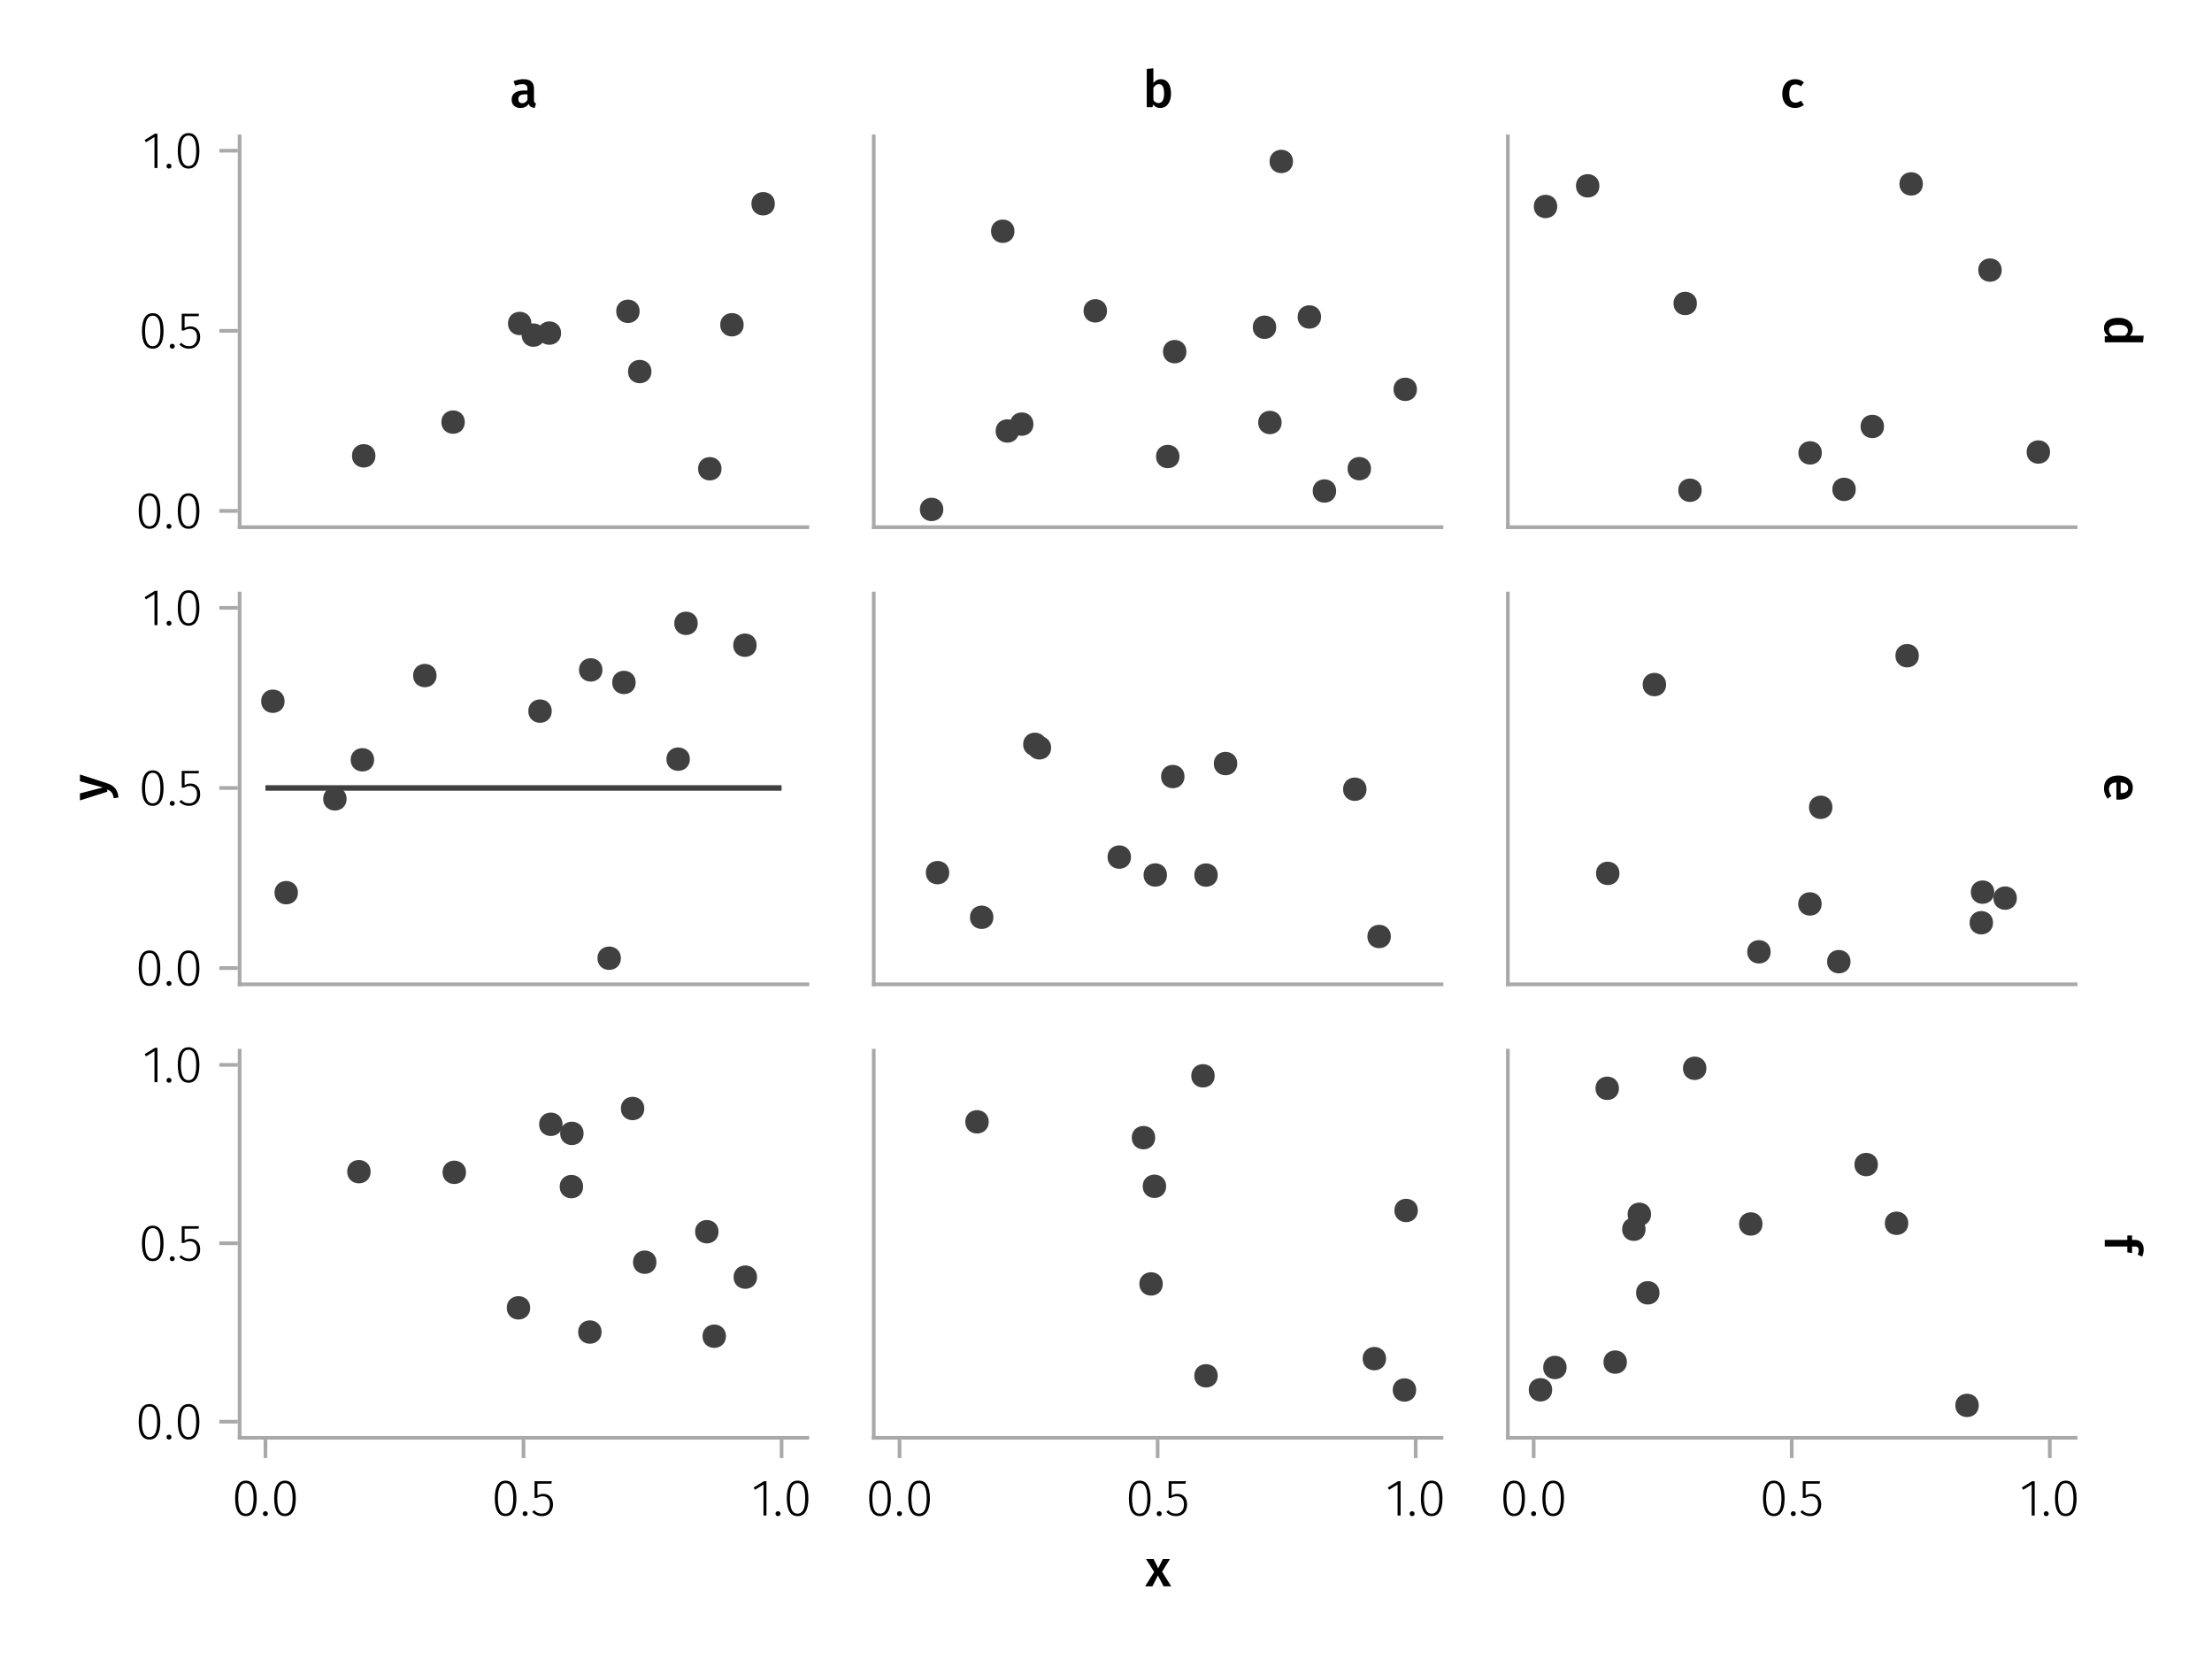 <?xml version="1.0" encoding="UTF-8"?>
<svg xmlns="http://www.w3.org/2000/svg" xmlns:xlink="http://www.w3.org/1999/xlink" width="600" height="450" viewBox="0 0 600 450">
<defs>
<g>
<g id="glyph-0-0-37cf19ce">
<path d="M 3.844 -9.469 C 4.812 -9.469 5.539 -9.055 6.031 -8.234 C 6.531 -7.422 6.781 -6.223 6.781 -4.641 C 6.781 -3.078 6.531 -1.883 6.031 -1.062 C 5.531 -0.25 4.801 0.156 3.844 0.156 C 2.883 0.156 2.156 -0.25 1.656 -1.062 C 1.164 -1.883 0.922 -3.082 0.922 -4.656 C 0.922 -6.238 1.164 -7.438 1.656 -8.25 C 2.156 -9.062 2.883 -9.469 3.844 -9.469 Z M 3.844 -8.797 C 2.457 -8.797 1.766 -7.414 1.766 -4.656 C 1.766 -1.895 2.457 -0.516 3.844 -0.516 C 4.531 -0.516 5.047 -0.848 5.391 -1.516 C 5.742 -2.191 5.922 -3.234 5.922 -4.641 C 5.922 -6.055 5.742 -7.102 5.391 -7.781 C 5.047 -8.457 4.531 -8.797 3.844 -8.797 Z M 3.844 -8.797 "/>
</g>
<g id="glyph-0-1-37cf19ce">
<path d="M 4.094 -9.312 L 4.094 0 L 3.281 0 L 3.281 -8.406 L 0.984 -6.984 L 0.609 -7.594 L 3.391 -9.312 Z M 4.094 -9.312 "/>
</g>
<g id="glyph-1-0-37cf19ce">
<path d="M 1.438 -1.172 C 1.633 -1.172 1.797 -1.109 1.922 -0.984 C 2.047 -0.859 2.109 -0.703 2.109 -0.516 C 2.109 -0.316 2.047 -0.156 1.922 -0.031 C 1.797 0.094 1.633 0.156 1.438 0.156 C 1.25 0.156 1.086 0.094 0.953 -0.031 C 0.828 -0.164 0.766 -0.328 0.766 -0.516 C 0.766 -0.703 0.828 -0.859 0.953 -0.984 C 1.086 -1.109 1.25 -1.172 1.438 -1.172 Z M 1.438 -1.172 "/>
</g>
<g id="glyph-1-1-37cf19ce">
<path d="M 4.094 -9.312 L 4.094 0 L 3.281 0 L 3.281 -8.406 L 0.984 -6.984 L 0.609 -7.594 L 3.391 -9.312 Z M 4.094 -9.312 "/>
</g>
<g id="glyph-2-0-37cf19ce">
<path d="M 3.844 -9.469 C 4.812 -9.469 5.539 -9.055 6.031 -8.234 C 6.531 -7.422 6.781 -6.223 6.781 -4.641 C 6.781 -3.078 6.531 -1.883 6.031 -1.062 C 5.531 -0.25 4.801 0.156 3.844 0.156 C 2.883 0.156 2.156 -0.25 1.656 -1.062 C 1.164 -1.883 0.922 -3.082 0.922 -4.656 C 0.922 -6.238 1.164 -7.438 1.656 -8.25 C 2.156 -9.062 2.883 -9.469 3.844 -9.469 Z M 3.844 -8.797 C 2.457 -8.797 1.766 -7.414 1.766 -4.656 C 1.766 -1.895 2.457 -0.516 3.844 -0.516 C 4.531 -0.516 5.047 -0.848 5.391 -1.516 C 5.742 -2.191 5.922 -3.234 5.922 -4.641 C 5.922 -6.055 5.742 -7.102 5.391 -7.781 C 5.047 -8.457 4.531 -8.797 3.844 -8.797 Z M 3.844 -8.797 "/>
</g>
<g id="glyph-2-1-37cf19ce">
<path d="M 5.672 -8.641 L 1.891 -8.641 L 1.891 -5.453 C 2.398 -5.742 2.93 -5.891 3.484 -5.891 C 4.285 -5.891 4.922 -5.629 5.391 -5.109 C 5.867 -4.598 6.109 -3.895 6.109 -3 C 6.109 -2.395 5.984 -1.848 5.734 -1.359 C 5.484 -0.879 5.129 -0.504 4.672 -0.234 C 4.223 0.023 3.703 0.156 3.109 0.156 C 2.066 0.156 1.188 -0.219 0.469 -0.969 L 0.984 -1.453 C 1.273 -1.141 1.586 -0.906 1.922 -0.75 C 2.266 -0.602 2.66 -0.531 3.109 -0.531 C 3.773 -0.531 4.297 -0.75 4.672 -1.188 C 5.055 -1.633 5.25 -2.242 5.25 -3.016 C 5.25 -3.754 5.07 -4.305 4.719 -4.672 C 4.375 -5.047 3.898 -5.234 3.297 -5.234 C 3.004 -5.234 2.742 -5.195 2.516 -5.125 C 2.285 -5.062 2.031 -4.945 1.75 -4.781 L 1.109 -4.781 L 1.109 -9.312 L 5.797 -9.312 Z M 5.672 -8.641 "/>
</g>
<g id="glyph-3-0-37cf19ce">
<path d="M 4.094 -9.312 L 4.094 0 L 3.281 0 L 3.281 -8.406 L 0.984 -6.984 L 0.609 -7.594 L 3.391 -9.312 Z M 4.094 -9.312 "/>
</g>
<g id="glyph-3-1-37cf19ce">
<path d="M 1.438 -1.172 C 1.633 -1.172 1.797 -1.109 1.922 -0.984 C 2.047 -0.859 2.109 -0.703 2.109 -0.516 C 2.109 -0.316 2.047 -0.156 1.922 -0.031 C 1.797 0.094 1.633 0.156 1.438 0.156 C 1.25 0.156 1.086 0.094 0.953 -0.031 C 0.828 -0.164 0.766 -0.328 0.766 -0.516 C 0.766 -0.703 0.828 -0.859 0.953 -0.984 C 1.086 -1.109 1.25 -1.172 1.438 -1.172 Z M 1.438 -1.172 "/>
</g>
<g id="glyph-4-0-37cf19ce">
<path d="M 3.844 -9.469 C 4.812 -9.469 5.539 -9.055 6.031 -8.234 C 6.531 -7.422 6.781 -6.223 6.781 -4.641 C 6.781 -3.078 6.531 -1.883 6.031 -1.062 C 5.531 -0.25 4.801 0.156 3.844 0.156 C 2.883 0.156 2.156 -0.25 1.656 -1.062 C 1.164 -1.883 0.922 -3.082 0.922 -4.656 C 0.922 -6.238 1.164 -7.438 1.656 -8.25 C 2.156 -9.062 2.883 -9.469 3.844 -9.469 Z M 3.844 -8.797 C 2.457 -8.797 1.766 -7.414 1.766 -4.656 C 1.766 -1.895 2.457 -0.516 3.844 -0.516 C 4.531 -0.516 5.047 -0.848 5.391 -1.516 C 5.742 -2.191 5.922 -3.234 5.922 -4.641 C 5.922 -6.055 5.742 -7.102 5.391 -7.781 C 5.047 -8.457 4.531 -8.797 3.844 -8.797 Z M 3.844 -8.797 "/>
</g>
<g id="glyph-5-0-37cf19ce">
<path d="M 3.844 -9.469 C 4.812 -9.469 5.539 -9.055 6.031 -8.234 C 6.531 -7.422 6.781 -6.223 6.781 -4.641 C 6.781 -3.078 6.531 -1.883 6.031 -1.062 C 5.531 -0.25 4.801 0.156 3.844 0.156 C 2.883 0.156 2.156 -0.25 1.656 -1.062 C 1.164 -1.883 0.922 -3.082 0.922 -4.656 C 0.922 -6.238 1.164 -7.438 1.656 -8.25 C 2.156 -9.062 2.883 -9.469 3.844 -9.469 Z M 3.844 -8.797 C 2.457 -8.797 1.766 -7.414 1.766 -4.656 C 1.766 -1.895 2.457 -0.516 3.844 -0.516 C 4.531 -0.516 5.047 -0.848 5.391 -1.516 C 5.742 -2.191 5.922 -3.234 5.922 -4.641 C 5.922 -6.055 5.742 -7.102 5.391 -7.781 C 5.047 -8.457 4.531 -8.797 3.844 -8.797 Z M 3.844 -8.797 "/>
</g>
<g id="glyph-6-0-37cf19ce">
<path d="M 1.438 -1.172 C 1.633 -1.172 1.797 -1.109 1.922 -0.984 C 2.047 -0.859 2.109 -0.703 2.109 -0.516 C 2.109 -0.316 2.047 -0.156 1.922 -0.031 C 1.797 0.094 1.633 0.156 1.438 0.156 C 1.25 0.156 1.086 0.094 0.953 -0.031 C 0.828 -0.164 0.766 -0.328 0.766 -0.516 C 0.766 -0.703 0.828 -0.859 0.953 -0.984 C 1.086 -1.109 1.25 -1.172 1.438 -1.172 Z M 1.438 -1.172 "/>
</g>
<g id="glyph-7-0-37cf19ce">
<path d="M 3.844 -9.469 C 4.812 -9.469 5.539 -9.055 6.031 -8.234 C 6.531 -7.422 6.781 -6.223 6.781 -4.641 C 6.781 -3.078 6.531 -1.883 6.031 -1.062 C 5.531 -0.25 4.801 0.156 3.844 0.156 C 2.883 0.156 2.156 -0.25 1.656 -1.062 C 1.164 -1.883 0.922 -3.082 0.922 -4.656 C 0.922 -6.238 1.164 -7.438 1.656 -8.25 C 2.156 -9.062 2.883 -9.469 3.844 -9.469 Z M 3.844 -8.797 C 2.457 -8.797 1.766 -7.414 1.766 -4.656 C 1.766 -1.895 2.457 -0.516 3.844 -0.516 C 4.531 -0.516 5.047 -0.848 5.391 -1.516 C 5.742 -2.191 5.922 -3.234 5.922 -4.641 C 5.922 -6.055 5.742 -7.102 5.391 -7.781 C 5.047 -8.457 4.531 -8.797 3.844 -8.797 Z M 3.844 -8.797 "/>
</g>
<g id="glyph-8-0-37cf19ce">
<path d="M 4.094 -9.312 L 4.094 0 L 3.281 0 L 3.281 -8.406 L 0.984 -6.984 L 0.609 -7.594 L 3.391 -9.312 Z M 4.094 -9.312 "/>
</g>
<g id="glyph-8-1-37cf19ce">
<path d="M 1.438 -1.172 C 1.633 -1.172 1.797 -1.109 1.922 -0.984 C 2.047 -0.859 2.109 -0.703 2.109 -0.516 C 2.109 -0.316 2.047 -0.156 1.922 -0.031 C 1.797 0.094 1.633 0.156 1.438 0.156 C 1.25 0.156 1.086 0.094 0.953 -0.031 C 0.828 -0.164 0.766 -0.328 0.766 -0.516 C 0.766 -0.703 0.828 -0.859 0.953 -0.984 C 1.086 -1.109 1.25 -1.172 1.438 -1.172 Z M 1.438 -1.172 "/>
</g>
<g id="glyph-9-0-37cf19ce">
<path d="M 3.844 -9.469 C 4.812 -9.469 5.539 -9.055 6.031 -8.234 C 6.531 -7.422 6.781 -6.223 6.781 -4.641 C 6.781 -3.078 6.531 -1.883 6.031 -1.062 C 5.531 -0.25 4.801 0.156 3.844 0.156 C 2.883 0.156 2.156 -0.25 1.656 -1.062 C 1.164 -1.883 0.922 -3.082 0.922 -4.656 C 0.922 -6.238 1.164 -7.438 1.656 -8.25 C 2.156 -9.062 2.883 -9.469 3.844 -9.469 Z M 3.844 -8.797 C 2.457 -8.797 1.766 -7.414 1.766 -4.656 C 1.766 -1.895 2.457 -0.516 3.844 -0.516 C 4.531 -0.516 5.047 -0.848 5.391 -1.516 C 5.742 -2.191 5.922 -3.234 5.922 -4.641 C 5.922 -6.055 5.742 -7.102 5.391 -7.781 C 5.047 -8.457 4.531 -8.797 3.844 -8.797 Z M 3.844 -8.797 "/>
</g>
<g id="glyph-10-0-37cf19ce">
<path d="M 1.438 -1.172 C 1.633 -1.172 1.797 -1.109 1.922 -0.984 C 2.047 -0.859 2.109 -0.703 2.109 -0.516 C 2.109 -0.316 2.047 -0.156 1.922 -0.031 C 1.797 0.094 1.633 0.156 1.438 0.156 C 1.25 0.156 1.086 0.094 0.953 -0.031 C 0.828 -0.164 0.766 -0.328 0.766 -0.516 C 0.766 -0.703 0.828 -0.859 0.953 -0.984 C 1.086 -1.109 1.25 -1.172 1.438 -1.172 Z M 1.438 -1.172 "/>
</g>
<g id="glyph-11-0-37cf19ce">
<path d="M 3.844 -9.469 C 4.812 -9.469 5.539 -9.055 6.031 -8.234 C 6.531 -7.422 6.781 -6.223 6.781 -4.641 C 6.781 -3.078 6.531 -1.883 6.031 -1.062 C 5.531 -0.25 4.801 0.156 3.844 0.156 C 2.883 0.156 2.156 -0.25 1.656 -1.062 C 1.164 -1.883 0.922 -3.082 0.922 -4.656 C 0.922 -6.238 1.164 -7.438 1.656 -8.25 C 2.156 -9.062 2.883 -9.469 3.844 -9.469 Z M 3.844 -8.797 C 2.457 -8.797 1.766 -7.414 1.766 -4.656 C 1.766 -1.895 2.457 -0.516 3.844 -0.516 C 4.531 -0.516 5.047 -0.848 5.391 -1.516 C 5.742 -2.191 5.922 -3.234 5.922 -4.641 C 5.922 -6.055 5.742 -7.102 5.391 -7.781 C 5.047 -8.457 4.531 -8.797 3.844 -8.797 Z M 3.844 -8.797 "/>
</g>
<g id="glyph-11-1-37cf19ce">
<path d="M 1.438 -1.172 C 1.633 -1.172 1.797 -1.109 1.922 -0.984 C 2.047 -0.859 2.109 -0.703 2.109 -0.516 C 2.109 -0.316 2.047 -0.156 1.922 -0.031 C 1.797 0.094 1.633 0.156 1.438 0.156 C 1.25 0.156 1.086 0.094 0.953 -0.031 C 0.828 -0.164 0.766 -0.328 0.766 -0.516 C 0.766 -0.703 0.828 -0.859 0.953 -0.984 C 1.086 -1.109 1.25 -1.172 1.438 -1.172 Z M 1.438 -1.172 "/>
</g>
<g id="glyph-11-2-37cf19ce">
<path d="M 5.672 -8.641 L 1.891 -8.641 L 1.891 -5.453 C 2.398 -5.742 2.93 -5.891 3.484 -5.891 C 4.285 -5.891 4.922 -5.629 5.391 -5.109 C 5.867 -4.598 6.109 -3.895 6.109 -3 C 6.109 -2.395 5.984 -1.848 5.734 -1.359 C 5.484 -0.879 5.129 -0.504 4.672 -0.234 C 4.223 0.023 3.703 0.156 3.109 0.156 C 2.066 0.156 1.188 -0.219 0.469 -0.969 L 0.984 -1.453 C 1.273 -1.141 1.586 -0.906 1.922 -0.75 C 2.266 -0.602 2.66 -0.531 3.109 -0.531 C 3.773 -0.531 4.297 -0.75 4.672 -1.188 C 5.055 -1.633 5.25 -2.242 5.25 -3.016 C 5.25 -3.754 5.07 -4.305 4.719 -4.672 C 4.375 -5.047 3.898 -5.234 3.297 -5.234 C 3.004 -5.234 2.742 -5.195 2.516 -5.125 C 2.285 -5.062 2.031 -4.945 1.75 -4.781 L 1.109 -4.781 L 1.109 -9.312 L 5.797 -9.312 Z M 5.672 -8.641 "/>
</g>
<g id="glyph-11-3-37cf19ce">
<path d="M 4.094 -9.312 L 4.094 0 L 3.281 0 L 3.281 -8.406 L 0.984 -6.984 L 0.609 -7.594 L 3.391 -9.312 Z M 4.094 -9.312 "/>
</g>
<g id="glyph-12-0-37cf19ce">
<path d="M 4.094 -9.312 L 4.094 0 L 3.281 0 L 3.281 -8.406 L 0.984 -6.984 L 0.609 -7.594 L 3.391 -9.312 Z M 4.094 -9.312 "/>
</g>
<g id="glyph-12-1-37cf19ce">
<path d="M 3.844 -9.469 C 4.812 -9.469 5.539 -9.055 6.031 -8.234 C 6.531 -7.422 6.781 -6.223 6.781 -4.641 C 6.781 -3.078 6.531 -1.883 6.031 -1.062 C 5.531 -0.25 4.801 0.156 3.844 0.156 C 2.883 0.156 2.156 -0.25 1.656 -1.062 C 1.164 -1.883 0.922 -3.082 0.922 -4.656 C 0.922 -6.238 1.164 -7.438 1.656 -8.25 C 2.156 -9.062 2.883 -9.469 3.844 -9.469 Z M 3.844 -8.797 C 2.457 -8.797 1.766 -7.414 1.766 -4.656 C 1.766 -1.895 2.457 -0.516 3.844 -0.516 C 4.531 -0.516 5.047 -0.848 5.391 -1.516 C 5.742 -2.191 5.922 -3.234 5.922 -4.641 C 5.922 -6.055 5.742 -7.102 5.391 -7.781 C 5.047 -8.457 4.531 -8.797 3.844 -8.797 Z M 3.844 -8.797 "/>
</g>
<g id="glyph-12-2-37cf19ce">
<path d="M 5.672 -8.641 L 1.891 -8.641 L 1.891 -5.453 C 2.398 -5.742 2.93 -5.891 3.484 -5.891 C 4.285 -5.891 4.922 -5.629 5.391 -5.109 C 5.867 -4.598 6.109 -3.895 6.109 -3 C 6.109 -2.395 5.984 -1.848 5.734 -1.359 C 5.484 -0.879 5.129 -0.504 4.672 -0.234 C 4.223 0.023 3.703 0.156 3.109 0.156 C 2.066 0.156 1.188 -0.219 0.469 -0.969 L 0.984 -1.453 C 1.273 -1.141 1.586 -0.906 1.922 -0.75 C 2.266 -0.602 2.66 -0.531 3.109 -0.531 C 3.773 -0.531 4.297 -0.75 4.672 -1.188 C 5.055 -1.633 5.25 -2.242 5.25 -3.016 C 5.25 -3.754 5.07 -4.305 4.719 -4.672 C 4.375 -5.047 3.898 -5.234 3.297 -5.234 C 3.004 -5.234 2.742 -5.195 2.516 -5.125 C 2.285 -5.062 2.031 -4.945 1.75 -4.781 L 1.109 -4.781 L 1.109 -9.312 L 5.797 -9.312 Z M 5.672 -8.641 "/>
</g>
<g id="glyph-13-0-37cf19ce">
<path d="M 3.844 -9.469 C 4.812 -9.469 5.539 -9.055 6.031 -8.234 C 6.531 -7.422 6.781 -6.223 6.781 -4.641 C 6.781 -3.078 6.531 -1.883 6.031 -1.062 C 5.531 -0.25 4.801 0.156 3.844 0.156 C 2.883 0.156 2.156 -0.25 1.656 -1.062 C 1.164 -1.883 0.922 -3.082 0.922 -4.656 C 0.922 -6.238 1.164 -7.438 1.656 -8.25 C 2.156 -9.062 2.883 -9.469 3.844 -9.469 Z M 3.844 -8.797 C 2.457 -8.797 1.766 -7.414 1.766 -4.656 C 1.766 -1.895 2.457 -0.516 3.844 -0.516 C 4.531 -0.516 5.047 -0.848 5.391 -1.516 C 5.742 -2.191 5.922 -3.234 5.922 -4.641 C 5.922 -6.055 5.742 -7.102 5.391 -7.781 C 5.047 -8.457 4.531 -8.797 3.844 -8.797 Z M 3.844 -8.797 "/>
</g>
<g id="glyph-14-0-37cf19ce">
<path d="M 0.031 -4.656 C 0.945 -4.363 1.656 -3.91 2.156 -3.297 C 2.664 -2.691 2.961 -1.863 3.047 -0.812 L 1.75 -0.625 C 1.676 -1.113 1.57 -1.504 1.438 -1.797 C 1.301 -2.086 1.117 -2.32 0.891 -2.5 C 0.672 -2.676 0.375 -2.844 0 -3 L 0 -2.375 L -7.406 -0.031 L -7.406 -1.938 L -1.188 -3.547 L -7.406 -5.219 L -7.406 -7.062 Z M 0.031 -4.656 "/>
</g>
<g id="glyph-15-0-37cf19ce">
<path d="M 10.375 7.312 L 0 7.312 L 0 5.719 L 0.938 5.594 C 0.582 5.363 0.301 5.066 0.094 4.703 C -0.102 4.348 -0.203 3.941 -0.203 3.484 C -0.203 2.578 0.145 1.879 0.844 1.391 C 1.539 0.91 2.492 0.672 3.703 0.672 C 4.453 0.672 5.125 0.789 5.719 1.031 C 6.312 1.281 6.773 1.629 7.109 2.078 C 7.441 2.535 7.609 3.062 7.609 3.656 C 7.609 4.363 7.344 4.984 6.812 5.516 L 10.562 5.516 Z M 1.141 3.984 C 1.141 4.305 1.219 4.586 1.375 4.828 C 1.531 5.066 1.77 5.297 2.094 5.516 L 5.484 5.516 C 5.742 5.297 5.938 5.078 6.062 4.859 C 6.195 4.641 6.266 4.391 6.266 4.109 C 6.266 3.629 6.051 3.25 5.625 2.969 C 5.207 2.695 4.566 2.562 3.703 2.562 C 2.797 2.562 2.141 2.68 1.734 2.922 C 1.336 3.172 1.141 3.523 1.141 3.984 Z M 1.141 3.984 "/>
</g>
<g id="glyph-16-0-37cf19ce">
<path d="M 3.875 7.156 C 3.781 7.156 3.539 7.141 3.156 7.109 L 3.156 2.469 C 2.438 2.52 1.922 2.703 1.609 3.016 C 1.297 3.336 1.141 3.758 1.141 4.281 C 1.141 4.613 1.191 4.922 1.297 5.203 C 1.41 5.492 1.582 5.801 1.812 6.125 L 0.781 6.875 C 0.125 6.051 -0.203 5.133 -0.203 4.125 C -0.203 3 0.141 2.129 0.828 1.516 C 1.516 0.91 2.457 0.609 3.656 0.609 C 4.406 0.609 5.082 0.738 5.688 1 C 6.289 1.258 6.758 1.633 7.094 2.125 C 7.438 2.625 7.609 3.211 7.609 3.891 C 7.609 4.93 7.281 5.734 6.625 6.297 C 5.969 6.867 5.051 7.156 3.875 7.156 Z M 4.391 5.375 C 5.691 5.375 6.344 4.895 6.344 3.938 C 6.344 3.5 6.18 3.156 5.859 2.906 C 5.535 2.656 5.02 2.508 4.312 2.469 L 4.312 5.375 Z M 4.391 5.375 "/>
</g>
<g id="glyph-16-1-37cf19ce">
<path d="M 9.219 4.078 C 9.219 3.723 9.133 3.469 8.969 3.312 C 8.801 3.156 8.539 3.078 8.188 3.078 L 7.406 3.078 L 7.406 4.859 L 6.125 4.656 L 6.125 3.078 L 0 3.078 L 0 1.281 L 6.125 1.281 L 6.125 0.078 L 7.406 0.078 L 7.406 1.281 L 8.219 1.281 C 8.914 1.281 9.477 1.504 9.906 1.953 C 10.344 2.41 10.562 3.055 10.562 3.891 C 10.562 4.547 10.422 5.188 10.141 5.812 L 8.938 5.297 C 9.125 4.891 9.219 4.484 9.219 4.078 Z M 9.219 4.078 "/>
</g>
<g id="glyph-17-0-37cf19ce">
<path d="M 4.562 -3.969 L 7.047 0 L 4.969 0 L 3.438 -2.938 L 1.938 0 L -0.047 0 L 2.422 -3.906 L 0.203 -7.406 L 2.25 -7.406 L 3.516 -4.891 L 4.766 -7.406 L 6.703 -7.406 Z M 4.562 -3.969 "/>
</g>
<g id="glyph-18-0-37cf19ce">
<path d="M 6.547 -1.953 C 6.547 -1.672 6.586 -1.461 6.672 -1.328 C 6.766 -1.191 6.91 -1.086 7.109 -1.016 L 6.734 0.188 C 6.316 0.145 5.973 0.039 5.703 -0.125 C 5.441 -0.289 5.238 -0.547 5.094 -0.891 C 4.844 -0.523 4.523 -0.25 4.141 -0.062 C 3.766 0.113 3.348 0.203 2.891 0.203 C 2.148 0.203 1.562 -0.004 1.125 -0.422 C 0.695 -0.836 0.484 -1.391 0.484 -2.078 C 0.484 -2.879 0.773 -3.488 1.359 -3.906 C 1.941 -4.332 2.773 -4.547 3.859 -4.547 L 4.781 -4.547 L 4.781 -4.969 C 4.781 -5.445 4.672 -5.781 4.453 -5.969 C 4.234 -6.164 3.883 -6.266 3.406 -6.266 C 2.863 -6.266 2.207 -6.129 1.438 -5.859 L 1.016 -7.078 C 1.941 -7.43 2.836 -7.609 3.703 -7.609 C 5.598 -7.609 6.547 -6.758 6.547 -5.062 Z M 3.359 -1.094 C 3.961 -1.094 4.438 -1.395 4.781 -2 L 4.781 -3.5 L 4.047 -3.5 C 2.891 -3.5 2.312 -3.07 2.312 -2.219 C 2.312 -1.863 2.398 -1.586 2.578 -1.391 C 2.754 -1.191 3.016 -1.094 3.359 -1.094 Z M 3.359 -1.094 "/>
</g>
<g id="glyph-18-1-37cf19ce">
<path d="M 4.906 -7.609 C 5.77 -7.609 6.441 -7.266 6.922 -6.578 C 7.41 -5.898 7.656 -4.941 7.656 -3.703 C 7.656 -2.941 7.535 -2.266 7.297 -1.672 C 7.055 -1.078 6.719 -0.613 6.281 -0.281 C 5.844 0.039 5.328 0.203 4.734 0.203 C 4.328 0.203 3.957 0.117 3.625 -0.047 C 3.301 -0.211 3.016 -0.445 2.766 -0.75 L 2.656 0 L 1.078 0 L 1.078 -10.375 L 2.875 -10.562 L 2.875 -6.562 C 3.113 -6.895 3.406 -7.148 3.75 -7.328 C 4.102 -7.516 4.488 -7.609 4.906 -7.609 Z M 4.234 -1.141 C 4.723 -1.141 5.102 -1.344 5.375 -1.75 C 5.645 -2.164 5.781 -2.816 5.781 -3.703 C 5.781 -4.641 5.656 -5.301 5.406 -5.688 C 5.156 -6.07 4.801 -6.266 4.344 -6.266 C 3.77 -6.266 3.281 -5.93 2.875 -5.266 L 2.875 -1.984 C 3.031 -1.711 3.227 -1.504 3.469 -1.359 C 3.707 -1.211 3.961 -1.141 4.234 -1.141 Z M 4.234 -1.141 "/>
</g>
<g id="glyph-18-2-37cf19ce">
<path d="M 4.062 -7.609 C 4.539 -7.609 4.973 -7.539 5.359 -7.406 C 5.754 -7.27 6.125 -7.051 6.469 -6.75 L 5.672 -5.672 C 5.422 -5.859 5.176 -5.992 4.938 -6.078 C 4.707 -6.16 4.453 -6.203 4.172 -6.203 C 3.055 -6.203 2.5 -5.359 2.5 -3.672 C 2.5 -2.805 2.645 -2.188 2.938 -1.812 C 3.227 -1.438 3.641 -1.25 4.172 -1.25 C 4.43 -1.25 4.672 -1.289 4.891 -1.375 C 5.109 -1.457 5.367 -1.594 5.672 -1.781 L 6.469 -0.641 C 5.77 -0.078 4.973 0.203 4.078 0.203 C 3.367 0.203 2.75 0.047 2.219 -0.266 C 1.695 -0.578 1.297 -1.02 1.016 -1.594 C 0.742 -2.176 0.609 -2.859 0.609 -3.641 C 0.609 -4.422 0.742 -5.113 1.016 -5.719 C 1.297 -6.32 1.695 -6.785 2.219 -7.109 C 2.75 -7.441 3.363 -7.609 4.062 -7.609 Z M 4.062 -7.609 "/>
</g>
</g>
</defs>
<rect x="-60" y="-45" width="720" height="540" fill="rgb(100%, 100%, 100%)" fill-opacity="1"/>
<path fill-rule="nonzero" fill="rgb(100%, 100%, 100%)" fill-opacity="1" d="M 65 143 L 219 143 L 219 37 L 65 37 Z M 65 143 "/>
<path fill-rule="nonzero" fill="rgb(100%, 100%, 100%)" fill-opacity="1" d="M 65 267 L 219 267 L 219 161 L 65 161 Z M 65 267 "/>
<path fill-rule="nonzero" fill="rgb(100%, 100%, 100%)" fill-opacity="1" d="M 65 390 L 219 390 L 219 285 L 65 285 Z M 65 390 "/>
<path fill-rule="nonzero" fill="rgb(100%, 100%, 100%)" fill-opacity="1" d="M 237 143 L 391 143 L 391 37 L 237 37 Z M 237 143 "/>
<path fill-rule="nonzero" fill="rgb(100%, 100%, 100%)" fill-opacity="1" d="M 237 267 L 391 267 L 391 161 L 237 161 Z M 237 267 "/>
<path fill-rule="nonzero" fill="rgb(100%, 100%, 100%)" fill-opacity="1" d="M 237 390 L 391 390 L 391 285 L 237 285 Z M 237 390 "/>
<path fill-rule="nonzero" fill="rgb(100%, 100%, 100%)" fill-opacity="1" d="M 409 143 L 563 143 L 563 37 L 409 37 Z M 409 143 "/>
<path fill-rule="nonzero" fill="rgb(100%, 100%, 100%)" fill-opacity="1" d="M 409 267 L 563 267 L 563 161 L 409 161 Z M 409 267 "/>
<path fill-rule="nonzero" fill="rgb(100%, 100%, 100%)" fill-opacity="1" d="M 409 390 L 563 390 L 563 285 L 409 285 Z M 409 390 "/>
<g fill="rgb(0%, 0%, 0%)" fill-opacity="1">
<use xlink:href="#glyph-0-0-37cf19ce" x="36.702" y="143.277"/>
</g>
<g fill="rgb(0%, 0%, 0%)" fill-opacity="1">
<use xlink:href="#glyph-1-0-37cf19ce" x="44.402" y="143.277"/>
</g>
<g fill="rgb(0%, 0%, 0%)" fill-opacity="1">
<use xlink:href="#glyph-2-0-37cf19ce" x="47.3" y="143.277"/>
</g>
<g fill="rgb(0%, 0%, 0%)" fill-opacity="1">
<use xlink:href="#glyph-0-0-37cf19ce" x="37.584" y="94.423"/>
</g>
<g fill="rgb(0%, 0%, 0%)" fill-opacity="1">
<use xlink:href="#glyph-1-0-37cf19ce" x="45.284" y="94.423"/>
</g>
<g fill="rgb(0%, 0%, 0%)" fill-opacity="1">
<use xlink:href="#glyph-2-1-37cf19ce" x="48.182" y="94.423"/>
</g>
<g fill="rgb(0%, 0%, 0%)" fill-opacity="1">
<use xlink:href="#glyph-3-0-37cf19ce" x="38.62" y="45.57"/>
</g>
<g fill="rgb(0%, 0%, 0%)" fill-opacity="1">
<use xlink:href="#glyph-3-1-37cf19ce" x="44.402" y="45.57"/>
</g>
<g fill="rgb(0%, 0%, 0%)" fill-opacity="1">
<use xlink:href="#glyph-4-0-37cf19ce" x="47.3" y="45.57"/>
</g>
<path fill-rule="nonzero" fill="rgb(25.098%, 25.098%, 25.098%)" fill-opacity="1" d="M 195.707 127.148 C 195.707 122.922 189.359 122.922 189.359 127.148 C 189.359 131.379 195.707 131.379 195.707 127.148 Z M 195.707 127.148 "/>
<path fill-rule="nonzero" fill="rgb(25.098%, 25.098%, 25.098%)" fill-opacity="1" d="M 152.191 90.352 C 152.191 86.121 145.844 86.121 145.844 90.352 C 145.844 94.582 152.191 94.582 152.191 90.352 Z M 152.191 90.352 "/>
<path fill-rule="nonzero" fill="rgb(25.098%, 25.098%, 25.098%)" fill-opacity="1" d="M 173.496 84.441 C 173.496 80.211 167.152 80.211 167.152 84.441 C 167.152 88.672 173.496 88.672 173.496 84.441 Z M 173.496 84.441 "/>
<path fill-rule="nonzero" fill="rgb(25.098%, 25.098%, 25.098%)" fill-opacity="1" d="M 126.07 114.496 C 126.07 110.266 119.727 110.266 119.727 114.496 C 119.727 118.727 126.07 118.727 126.07 114.496 Z M 126.07 114.496 "/>
<path fill-rule="nonzero" fill="rgb(25.098%, 25.098%, 25.098%)" fill-opacity="1" d="M 210.172 55.266 C 210.172 51.035 203.828 51.035 203.828 55.266 C 203.828 59.496 210.172 59.496 210.172 55.266 Z M 210.172 55.266 "/>
<path fill-rule="nonzero" fill="rgb(25.098%, 25.098%, 25.098%)" fill-opacity="1" d="M 144.141 87.742 C 144.141 83.512 137.797 83.512 137.797 87.742 C 137.797 91.973 144.141 91.973 144.141 87.742 Z M 144.141 87.742 "/>
<path fill-rule="nonzero" fill="rgb(25.098%, 25.098%, 25.098%)" fill-opacity="1" d="M 176.699 100.785 C 176.699 96.555 170.352 96.555 170.352 100.785 C 170.352 105.016 176.699 105.016 176.699 100.785 Z M 176.699 100.785 "/>
<path fill-rule="nonzero" fill="rgb(25.098%, 25.098%, 25.098%)" fill-opacity="1" d="M 101.828 123.645 C 101.828 119.414 95.48 119.414 95.48 123.645 C 95.48 127.875 101.828 127.875 101.828 123.645 Z M 101.828 123.645 "/>
<path fill-rule="nonzero" fill="rgb(25.098%, 25.098%, 25.098%)" fill-opacity="1" d="M 201.711 88.09 C 201.711 83.859 195.363 83.859 195.363 88.09 C 195.363 92.32 201.711 92.32 201.711 88.09 Z M 201.711 88.09 "/>
<path fill-rule="nonzero" fill="rgb(25.098%, 25.098%, 25.098%)" fill-opacity="1" d="M 147.859 90.895 C 147.859 86.664 141.512 86.664 141.512 90.895 C 141.512 95.125 147.859 95.125 147.859 90.895 Z M 147.859 90.895 "/>
<g fill="rgb(0%, 0%, 0%)" fill-opacity="1">
<use xlink:href="#glyph-5-0-37cf19ce" x="36.702" y="267.277"/>
</g>
<g fill="rgb(0%, 0%, 0%)" fill-opacity="1">
<use xlink:href="#glyph-6-0-37cf19ce" x="44.402" y="267.277"/>
</g>
<g fill="rgb(0%, 0%, 0%)" fill-opacity="1">
<use xlink:href="#glyph-7-0-37cf19ce" x="47.3" y="267.277"/>
</g>
<g fill="rgb(0%, 0%, 0%)" fill-opacity="1">
<use xlink:href="#glyph-0-0-37cf19ce" x="37.584" y="218.423"/>
</g>
<g fill="rgb(0%, 0%, 0%)" fill-opacity="1">
<use xlink:href="#glyph-1-0-37cf19ce" x="45.284" y="218.423"/>
</g>
<g fill="rgb(0%, 0%, 0%)" fill-opacity="1">
<use xlink:href="#glyph-2-1-37cf19ce" x="48.182" y="218.423"/>
</g>
<g fill="rgb(0%, 0%, 0%)" fill-opacity="1">
<use xlink:href="#glyph-8-0-37cf19ce" x="38.62" y="169.57"/>
</g>
<g fill="rgb(0%, 0%, 0%)" fill-opacity="1">
<use xlink:href="#glyph-8-1-37cf19ce" x="44.402" y="169.57"/>
</g>
<g fill="rgb(0%, 0%, 0%)" fill-opacity="1">
<use xlink:href="#glyph-9-0-37cf19ce" x="47.3" y="169.57"/>
</g>
<path fill-rule="nonzero" fill="rgb(25.098%, 25.098%, 25.098%)" fill-opacity="1" d="M 118.41 183.246 C 118.41 179.016 112.062 179.016 112.062 183.246 C 112.062 187.473 118.41 187.473 118.41 183.246 Z M 118.41 183.246 "/>
<path fill-rule="nonzero" fill="rgb(25.098%, 25.098%, 25.098%)" fill-opacity="1" d="M 168.41 259.914 C 168.41 255.684 162.066 255.684 162.066 259.914 C 162.066 264.145 168.41 264.145 168.41 259.914 Z M 168.41 259.914 "/>
<path fill-rule="nonzero" fill="rgb(25.098%, 25.098%, 25.098%)" fill-opacity="1" d="M 189.25 169.078 C 189.25 164.848 182.906 164.848 182.906 169.078 C 182.906 173.309 189.25 173.309 189.25 169.078 Z M 189.25 169.078 "/>
<path fill-rule="nonzero" fill="rgb(25.098%, 25.098%, 25.098%)" fill-opacity="1" d="M 172.414 185.113 C 172.414 180.883 166.07 180.883 166.07 185.113 C 166.07 189.344 172.414 189.344 172.414 185.113 Z M 172.414 185.113 "/>
<path fill-rule="nonzero" fill="rgb(25.098%, 25.098%, 25.098%)" fill-opacity="1" d="M 101.473 206.094 C 101.473 201.863 95.125 201.863 95.125 206.094 C 95.125 210.32 101.473 210.32 101.473 206.094 Z M 101.473 206.094 "/>
<path fill-rule="nonzero" fill="rgb(25.098%, 25.098%, 25.098%)" fill-opacity="1" d="M 205.23 175.012 C 205.23 170.781 198.887 170.781 198.887 175.012 C 198.887 179.242 205.23 179.242 205.23 175.012 Z M 205.23 175.012 "/>
<path fill-rule="nonzero" fill="rgb(25.098%, 25.098%, 25.098%)" fill-opacity="1" d="M 94.012 216.691 C 94.012 212.461 87.668 212.461 87.668 216.691 C 87.668 220.922 94.012 220.922 94.012 216.691 Z M 94.012 216.691 "/>
<path fill-rule="nonzero" fill="rgb(25.098%, 25.098%, 25.098%)" fill-opacity="1" d="M 187.117 205.914 C 187.117 201.684 180.77 201.684 180.77 205.914 C 180.77 210.145 187.117 210.145 187.117 205.914 Z M 187.117 205.914 "/>
<path fill-rule="nonzero" fill="rgb(25.098%, 25.098%, 25.098%)" fill-opacity="1" d="M 80.805 242.137 C 80.805 237.906 74.461 237.906 74.461 242.137 C 74.461 246.367 80.805 246.367 80.805 242.137 Z M 80.805 242.137 "/>
<path fill-rule="nonzero" fill="rgb(25.098%, 25.098%, 25.098%)" fill-opacity="1" d="M 77.188 190.211 C 77.188 185.98 70.844 185.98 70.844 190.211 C 70.844 194.438 77.188 194.438 77.188 190.211 Z M 77.188 190.211 "/>
<path fill-rule="nonzero" fill="rgb(25.098%, 25.098%, 25.098%)" fill-opacity="1" d="M 163.406 181.711 C 163.406 177.48 157.059 177.48 157.059 181.711 C 157.059 185.938 163.406 185.938 163.406 181.711 Z M 163.406 181.711 "/>
<path fill-rule="nonzero" fill="rgb(25.098%, 25.098%, 25.098%)" fill-opacity="1" d="M 149.656 192.887 C 149.656 188.656 143.312 188.656 143.312 192.887 C 143.312 197.117 149.656 197.117 149.656 192.887 Z M 149.656 192.887 "/>
<path fill="none" stroke-width="1.5" stroke-linecap="butt" stroke-linejoin="miter" stroke="rgb(25.098%, 25.098%, 25.098%)" stroke-opacity="1" stroke-miterlimit="2" d="M 72 213.734 L 212 213.734 "/>
<g fill="rgb(0%, 0%, 0%)" fill-opacity="1">
<use xlink:href="#glyph-0-0-37cf19ce" x="62.851" y="411.09"/>
</g>
<g fill="rgb(0%, 0%, 0%)" fill-opacity="1">
<use xlink:href="#glyph-10-0-37cf19ce" x="70.551" y="411.09"/>
</g>
<g fill="rgb(0%, 0%, 0%)" fill-opacity="1">
<use xlink:href="#glyph-11-0-37cf19ce" x="73.449" y="411.09"/>
</g>
<g fill="rgb(0%, 0%, 0%)" fill-opacity="1">
<use xlink:href="#glyph-11-0-37cf19ce" x="133.292" y="411.09"/>
</g>
<g fill="rgb(0%, 0%, 0%)" fill-opacity="1">
<use xlink:href="#glyph-11-1-37cf19ce" x="140.992" y="411.09"/>
</g>
<g fill="rgb(0%, 0%, 0%)" fill-opacity="1">
<use xlink:href="#glyph-11-2-37cf19ce" x="143.89" y="411.09"/>
</g>
<g fill="rgb(0%, 0%, 0%)" fill-opacity="1">
<use xlink:href="#glyph-0-1-37cf19ce" x="203.81" y="411.09"/>
</g>
<g fill="rgb(0%, 0%, 0%)" fill-opacity="1">
<use xlink:href="#glyph-11-1-37cf19ce" x="209.592" y="411.09"/>
</g>
<g fill="rgb(0%, 0%, 0%)" fill-opacity="1">
<use xlink:href="#glyph-11-0-37cf19ce" x="212.49" y="411.09"/>
</g>
<g fill="rgb(0%, 0%, 0%)" fill-opacity="1">
<use xlink:href="#glyph-5-0-37cf19ce" x="36.702" y="390.319"/>
</g>
<g fill="rgb(0%, 0%, 0%)" fill-opacity="1">
<use xlink:href="#glyph-6-0-37cf19ce" x="44.402" y="390.319"/>
</g>
<g fill="rgb(0%, 0%, 0%)" fill-opacity="1">
<use xlink:href="#glyph-7-0-37cf19ce" x="47.3" y="390.319"/>
</g>
<g fill="rgb(0%, 0%, 0%)" fill-opacity="1">
<use xlink:href="#glyph-0-0-37cf19ce" x="37.584" y="341.926"/>
</g>
<g fill="rgb(0%, 0%, 0%)" fill-opacity="1">
<use xlink:href="#glyph-1-0-37cf19ce" x="45.284" y="341.926"/>
</g>
<g fill="rgb(0%, 0%, 0%)" fill-opacity="1">
<use xlink:href="#glyph-2-1-37cf19ce" x="48.182" y="341.926"/>
</g>
<g fill="rgb(0%, 0%, 0%)" fill-opacity="1">
<use xlink:href="#glyph-1-1-37cf19ce" x="38.62" y="293.533"/>
</g>
<g fill="rgb(0%, 0%, 0%)" fill-opacity="1">
<use xlink:href="#glyph-1-0-37cf19ce" x="44.402" y="293.533"/>
</g>
<g fill="rgb(0%, 0%, 0%)" fill-opacity="1">
<use xlink:href="#glyph-2-0-37cf19ce" x="47.3" y="293.533"/>
</g>
<path fill-rule="nonzero" fill="rgb(25.098%, 25.098%, 25.098%)" fill-opacity="1" d="M 178.051 342.367 C 178.051 338.137 171.707 338.137 171.707 342.367 C 171.707 346.598 178.051 346.598 178.051 342.367 Z M 178.051 342.367 "/>
<path fill-rule="nonzero" fill="rgb(25.098%, 25.098%, 25.098%)" fill-opacity="1" d="M 196.91 362.445 C 196.91 358.215 190.562 358.215 190.562 362.445 C 190.562 366.676 196.91 366.676 196.91 362.445 Z M 196.91 362.445 "/>
<path fill-rule="nonzero" fill="rgb(25.098%, 25.098%, 25.098%)" fill-opacity="1" d="M 158.293 307.43 C 158.293 303.199 151.949 303.199 151.949 307.43 C 151.949 311.66 158.293 311.66 158.293 307.43 Z M 158.293 307.43 "/>
<path fill-rule="nonzero" fill="rgb(25.098%, 25.098%, 25.098%)" fill-opacity="1" d="M 174.758 300.68 C 174.758 296.449 168.414 296.449 168.414 300.68 C 168.414 304.91 174.758 304.91 174.758 300.68 Z M 174.758 300.68 "/>
<path fill-rule="nonzero" fill="rgb(25.098%, 25.098%, 25.098%)" fill-opacity="1" d="M 205.34 346.418 C 205.34 342.188 198.992 342.188 198.992 346.418 C 198.992 350.645 205.34 350.645 205.34 346.418 Z M 205.34 346.418 "/>
<path fill-rule="nonzero" fill="rgb(25.098%, 25.098%, 25.098%)" fill-opacity="1" d="M 100.527 317.812 C 100.527 313.582 94.184 313.582 94.184 317.812 C 94.184 322.043 100.527 322.043 100.527 317.812 Z M 100.527 317.812 "/>
<path fill-rule="nonzero" fill="rgb(25.098%, 25.098%, 25.098%)" fill-opacity="1" d="M 126.398 317.988 C 126.398 313.758 120.051 313.758 120.051 317.988 C 120.051 322.219 126.398 322.219 126.398 317.988 Z M 126.398 317.988 "/>
<path fill-rule="nonzero" fill="rgb(25.098%, 25.098%, 25.098%)" fill-opacity="1" d="M 163.172 361.32 C 163.172 357.09 156.824 357.09 156.824 361.32 C 156.824 365.551 163.172 365.551 163.172 361.32 Z M 163.172 361.32 "/>
<path fill-rule="nonzero" fill="rgb(25.098%, 25.098%, 25.098%)" fill-opacity="1" d="M 152.586 304.965 C 152.586 300.738 146.242 300.738 146.242 304.965 C 146.242 309.195 152.586 309.195 152.586 304.965 Z M 152.586 304.965 "/>
<path fill-rule="nonzero" fill="rgb(25.098%, 25.098%, 25.098%)" fill-opacity="1" d="M 194.895 334.098 C 194.895 329.867 188.551 329.867 188.551 334.098 C 188.551 338.328 194.895 338.328 194.895 334.098 Z M 194.895 334.098 "/>
<path fill-rule="nonzero" fill="rgb(25.098%, 25.098%, 25.098%)" fill-opacity="1" d="M 143.809 354.75 C 143.809 350.523 137.465 350.523 137.465 354.75 C 137.465 358.98 143.809 358.98 143.809 354.75 Z M 143.809 354.75 "/>
<path fill-rule="nonzero" fill="rgb(25.098%, 25.098%, 25.098%)" fill-opacity="1" d="M 158.164 321.863 C 158.164 317.637 151.82 317.637 151.82 321.863 C 151.82 326.094 158.164 326.094 158.164 321.863 Z M 158.164 321.863 "/>
<path fill-rule="nonzero" fill="rgb(25.098%, 25.098%, 25.098%)" fill-opacity="1" d="M 350.719 43.793 C 350.719 39.562 344.375 39.562 344.375 43.793 C 344.375 48.023 350.719 48.023 350.719 43.793 Z M 350.719 43.793 "/>
<path fill-rule="nonzero" fill="rgb(25.098%, 25.098%, 25.098%)" fill-opacity="1" d="M 275.168 62.723 C 275.168 58.492 268.824 58.492 268.824 62.723 C 268.824 66.953 275.168 66.953 275.168 62.723 Z M 275.168 62.723 "/>
<path fill-rule="nonzero" fill="rgb(25.098%, 25.098%, 25.098%)" fill-opacity="1" d="M 300.266 84.32 C 300.266 80.09 293.922 80.09 293.922 84.32 C 293.922 88.551 300.266 88.551 300.266 84.32 Z M 300.266 84.32 "/>
<path fill-rule="nonzero" fill="rgb(25.098%, 25.098%, 25.098%)" fill-opacity="1" d="M 276.418 116.902 C 276.418 112.672 270.07 112.672 270.07 116.902 C 270.07 121.133 276.418 121.133 276.418 116.902 Z M 276.418 116.902 "/>
<path fill-rule="nonzero" fill="rgb(25.098%, 25.098%, 25.098%)" fill-opacity="1" d="M 280.312 115.043 C 280.312 110.812 273.969 110.812 273.969 115.043 C 273.969 119.273 280.312 119.273 280.312 115.043 Z M 280.312 115.043 "/>
<path fill-rule="nonzero" fill="rgb(25.098%, 25.098%, 25.098%)" fill-opacity="1" d="M 346.164 88.766 C 346.164 84.535 339.82 84.535 339.82 88.766 C 339.82 92.996 346.164 92.996 346.164 88.766 Z M 346.164 88.766 "/>
<path fill-rule="nonzero" fill="rgb(25.098%, 25.098%, 25.098%)" fill-opacity="1" d="M 347.633 114.602 C 347.633 110.371 341.289 110.371 341.289 114.602 C 341.289 118.832 347.633 118.832 347.633 114.602 Z M 347.633 114.602 "/>
<path fill-rule="nonzero" fill="rgb(25.098%, 25.098%, 25.098%)" fill-opacity="1" d="M 321.805 95.383 C 321.805 91.152 315.461 91.152 315.461 95.383 C 315.461 99.613 321.805 99.613 321.805 95.383 Z M 321.805 95.383 "/>
<path fill-rule="nonzero" fill="rgb(25.098%, 25.098%, 25.098%)" fill-opacity="1" d="M 362.422 133.184 C 362.422 128.953 356.074 128.953 356.074 133.184 C 356.074 137.414 362.422 137.414 362.422 133.184 Z M 362.422 133.184 "/>
<path fill-rule="nonzero" fill="rgb(25.098%, 25.098%, 25.098%)" fill-opacity="1" d="M 358.332 85.977 C 358.332 81.75 351.984 81.75 351.984 85.977 C 351.984 90.207 358.332 90.207 358.332 85.977 Z M 358.332 85.977 "/>
<path fill-rule="nonzero" fill="rgb(25.098%, 25.098%, 25.098%)" fill-opacity="1" d="M 371.879 127.129 C 371.879 122.898 365.535 122.898 365.535 127.129 C 365.535 131.359 371.879 131.359 371.879 127.129 Z M 371.879 127.129 "/>
<path fill-rule="nonzero" fill="rgb(25.098%, 25.098%, 25.098%)" fill-opacity="1" d="M 319.922 123.828 C 319.922 119.602 313.574 119.602 313.574 123.828 C 313.574 128.059 319.922 128.059 319.922 123.828 Z M 319.922 123.828 "/>
<path fill-rule="nonzero" fill="rgb(25.098%, 25.098%, 25.098%)" fill-opacity="1" d="M 384.336 105.605 C 384.336 101.375 377.992 101.375 377.992 105.605 C 377.992 109.836 384.336 109.836 384.336 105.605 Z M 384.336 105.605 "/>
<path fill-rule="nonzero" fill="rgb(25.098%, 25.098%, 25.098%)" fill-opacity="1" d="M 255.863 138.184 C 255.863 133.953 249.52 133.953 249.52 138.184 C 249.52 142.41 255.863 142.41 255.863 138.184 Z M 255.863 138.184 "/>
<path fill-rule="nonzero" fill="rgb(25.098%, 25.098%, 25.098%)" fill-opacity="1" d="M 377.258 254.02 C 377.258 249.789 370.91 249.789 370.91 254.02 C 370.91 258.25 377.258 258.25 377.258 254.02 Z M 377.258 254.02 "/>
<path fill-rule="nonzero" fill="rgb(25.098%, 25.098%, 25.098%)" fill-opacity="1" d="M 370.66 214.074 C 370.66 209.848 364.316 209.848 364.316 214.074 C 364.316 218.305 370.66 218.305 370.66 214.074 Z M 370.66 214.074 "/>
<path fill-rule="nonzero" fill="rgb(25.098%, 25.098%, 25.098%)" fill-opacity="1" d="M 316.539 237.34 C 316.539 233.109 310.195 233.109 310.195 237.34 C 310.195 241.566 316.539 241.566 316.539 237.34 Z M 316.539 237.34 "/>
<path fill-rule="nonzero" fill="rgb(25.098%, 25.098%, 25.098%)" fill-opacity="1" d="M 335.594 207.117 C 335.594 202.887 329.25 202.887 329.25 207.117 C 329.25 211.348 335.594 211.348 335.594 207.117 Z M 335.594 207.117 "/>
<path fill-rule="nonzero" fill="rgb(25.098%, 25.098%, 25.098%)" fill-opacity="1" d="M 257.477 236.707 C 257.477 232.477 251.133 232.477 251.133 236.707 C 251.133 240.934 257.477 240.934 257.477 236.707 Z M 257.477 236.707 "/>
<path fill-rule="nonzero" fill="rgb(25.098%, 25.098%, 25.098%)" fill-opacity="1" d="M 330.305 237.359 C 330.305 233.133 323.961 233.133 323.961 237.359 C 323.961 241.59 330.305 241.59 330.305 237.359 Z M 330.305 237.359 "/>
<path fill-rule="nonzero" fill="rgb(25.098%, 25.098%, 25.098%)" fill-opacity="1" d="M 321.289 210.641 C 321.289 206.41 314.945 206.41 314.945 210.641 C 314.945 214.867 321.289 214.867 321.289 210.641 Z M 321.289 210.641 "/>
<path fill-rule="nonzero" fill="rgb(25.098%, 25.098%, 25.098%)" fill-opacity="1" d="M 283.875 201.902 C 283.875 197.672 277.531 197.672 277.531 201.902 C 277.531 206.133 283.875 206.133 283.875 201.902 Z M 283.875 201.902 "/>
<path fill-rule="nonzero" fill="rgb(25.098%, 25.098%, 25.098%)" fill-opacity="1" d="M 285.109 202.848 C 285.109 198.617 278.762 198.617 278.762 202.848 C 278.762 207.074 285.109 207.074 285.109 202.848 Z M 285.109 202.848 "/>
<path fill-rule="nonzero" fill="rgb(25.098%, 25.098%, 25.098%)" fill-opacity="1" d="M 306.773 232.48 C 306.773 228.25 300.426 228.25 300.426 232.48 C 300.426 236.711 306.773 236.711 306.773 232.48 Z M 306.773 232.48 "/>
<path fill-rule="nonzero" fill="rgb(25.098%, 25.098%, 25.098%)" fill-opacity="1" d="M 269.449 248.809 C 269.449 244.578 263.105 244.578 263.105 248.809 C 263.105 253.039 269.449 253.039 269.449 248.809 Z M 269.449 248.809 "/>
<g fill="rgb(0%, 0%, 0%)" fill-opacity="1">
<use xlink:href="#glyph-0-0-37cf19ce" x="234.851" y="411.09"/>
</g>
<g fill="rgb(0%, 0%, 0%)" fill-opacity="1">
<use xlink:href="#glyph-11-1-37cf19ce" x="242.551" y="411.09"/>
</g>
<g fill="rgb(0%, 0%, 0%)" fill-opacity="1">
<use xlink:href="#glyph-11-0-37cf19ce" x="245.449" y="411.09"/>
</g>
<g fill="rgb(0%, 0%, 0%)" fill-opacity="1">
<use xlink:href="#glyph-11-0-37cf19ce" x="305.292" y="411.09"/>
</g>
<g fill="rgb(0%, 0%, 0%)" fill-opacity="1">
<use xlink:href="#glyph-11-1-37cf19ce" x="312.992" y="411.09"/>
</g>
<g fill="rgb(0%, 0%, 0%)" fill-opacity="1">
<use xlink:href="#glyph-11-2-37cf19ce" x="315.89" y="411.09"/>
</g>
<g fill="rgb(0%, 0%, 0%)" fill-opacity="1">
<use xlink:href="#glyph-12-0-37cf19ce" x="375.81" y="411.09"/>
</g>
<g fill="rgb(0%, 0%, 0%)" fill-opacity="1">
<use xlink:href="#glyph-11-1-37cf19ce" x="381.592" y="411.09"/>
</g>
<g fill="rgb(0%, 0%, 0%)" fill-opacity="1">
<use xlink:href="#glyph-13-0-37cf19ce" x="384.49" y="411.09"/>
</g>
<path fill-rule="nonzero" fill="rgb(25.098%, 25.098%, 25.098%)" fill-opacity="1" d="M 313.34 308.586 C 313.34 304.355 306.996 304.355 306.996 308.586 C 306.996 312.816 313.34 312.816 313.34 308.586 Z M 313.34 308.586 "/>
<path fill-rule="nonzero" fill="rgb(25.098%, 25.098%, 25.098%)" fill-opacity="1" d="M 316.309 321.777 C 316.309 317.547 309.965 317.547 309.965 321.777 C 309.965 326.008 316.309 326.008 316.309 321.777 Z M 316.309 321.777 "/>
<path fill-rule="nonzero" fill="rgb(25.098%, 25.098%, 25.098%)" fill-opacity="1" d="M 315.398 348.262 C 315.398 344.031 309.055 344.031 309.055 348.262 C 309.055 352.492 315.398 352.492 315.398 348.262 Z M 315.398 348.262 "/>
<path fill-rule="nonzero" fill="rgb(25.098%, 25.098%, 25.098%)" fill-opacity="1" d="M 330.301 373.184 C 330.301 368.953 323.957 368.953 323.957 373.184 C 323.957 377.414 330.301 377.414 330.301 373.184 Z M 330.301 373.184 "/>
<path fill-rule="nonzero" fill="rgb(25.098%, 25.098%, 25.098%)" fill-opacity="1" d="M 384.125 377.031 C 384.125 372.805 377.781 372.805 377.781 377.031 C 377.781 381.262 384.125 381.262 384.125 377.031 Z M 384.125 377.031 "/>
<path fill-rule="nonzero" fill="rgb(25.098%, 25.098%, 25.098%)" fill-opacity="1" d="M 329.473 291.812 C 329.473 287.582 323.129 287.582 323.129 291.812 C 323.129 296.039 329.473 296.039 329.473 291.812 Z M 329.473 291.812 "/>
<path fill-rule="nonzero" fill="rgb(25.098%, 25.098%, 25.098%)" fill-opacity="1" d="M 268.184 304.293 C 268.184 300.062 261.84 300.062 261.84 304.293 C 261.84 308.523 268.184 308.523 268.184 304.293 Z M 268.184 304.293 "/>
<path fill-rule="nonzero" fill="rgb(25.098%, 25.098%, 25.098%)" fill-opacity="1" d="M 375.965 368.527 C 375.965 364.297 369.621 364.297 369.621 368.527 C 369.621 372.758 375.965 372.758 375.965 368.527 Z M 375.965 368.527 "/>
<path fill-rule="nonzero" fill="rgb(25.098%, 25.098%, 25.098%)" fill-opacity="1" d="M 384.574 328.34 C 384.574 324.109 378.23 324.109 378.23 328.34 C 378.23 332.57 384.574 332.57 384.574 328.34 Z M 384.574 328.34 "/>
<path fill-rule="nonzero" fill="rgb(25.098%, 25.098%, 25.098%)" fill-opacity="1" d="M 460.281 82.312 C 460.281 78.082 453.938 78.082 453.938 82.312 C 453.938 86.543 460.281 86.543 460.281 82.312 Z M 460.281 82.312 "/>
<path fill-rule="nonzero" fill="rgb(25.098%, 25.098%, 25.098%)" fill-opacity="1" d="M 503.367 132.742 C 503.367 128.512 497.023 128.512 497.023 132.742 C 497.023 136.973 503.367 136.973 503.367 132.742 Z M 503.367 132.742 "/>
<path fill-rule="nonzero" fill="rgb(25.098%, 25.098%, 25.098%)" fill-opacity="1" d="M 494.16 122.844 C 494.16 118.613 487.816 118.613 487.816 122.844 C 487.816 127.074 494.16 127.074 494.16 122.844 Z M 494.16 122.844 "/>
<path fill-rule="nonzero" fill="rgb(25.098%, 25.098%, 25.098%)" fill-opacity="1" d="M 521.57 49.883 C 521.57 45.656 515.227 45.656 515.227 49.883 C 515.227 54.113 521.57 54.113 521.57 49.883 Z M 521.57 49.883 "/>
<path fill-rule="nonzero" fill="rgb(25.098%, 25.098%, 25.098%)" fill-opacity="1" d="M 461.574 132.98 C 461.574 128.75 455.23 128.75 455.23 132.98 C 455.23 137.211 461.574 137.211 461.574 132.98 Z M 461.574 132.98 "/>
<path fill-rule="nonzero" fill="rgb(25.098%, 25.098%, 25.098%)" fill-opacity="1" d="M 556.07 122.613 C 556.07 118.383 549.727 118.383 549.727 122.613 C 549.727 126.844 556.07 126.844 556.07 122.613 Z M 556.07 122.613 "/>
<path fill-rule="nonzero" fill="rgb(25.098%, 25.098%, 25.098%)" fill-opacity="1" d="M 422.391 56.004 C 422.391 51.777 416.047 51.777 416.047 56.004 C 416.047 60.234 422.391 60.234 422.391 56.004 Z M 422.391 56.004 "/>
<path fill-rule="nonzero" fill="rgb(25.098%, 25.098%, 25.098%)" fill-opacity="1" d="M 433.828 50.406 C 433.828 46.176 427.484 46.176 427.484 50.406 C 427.484 54.637 433.828 54.637 433.828 50.406 Z M 433.828 50.406 "/>
<path fill-rule="nonzero" fill="rgb(25.098%, 25.098%, 25.098%)" fill-opacity="1" d="M 511.031 115.676 C 511.031 111.445 504.688 111.445 504.688 115.676 C 504.688 119.902 511.031 119.902 511.031 115.676 Z M 511.031 115.676 "/>
<path fill-rule="nonzero" fill="rgb(25.098%, 25.098%, 25.098%)" fill-opacity="1" d="M 542.953 73.262 C 542.953 69.031 536.609 69.031 536.609 73.262 C 536.609 77.492 542.953 77.492 542.953 73.262 Z M 542.953 73.262 "/>
<path fill-rule="nonzero" fill="rgb(25.098%, 25.098%, 25.098%)" fill-opacity="1" d="M 439.266 236.898 C 439.266 232.668 432.922 232.668 432.922 236.898 C 432.922 241.129 439.266 241.129 439.266 236.898 Z M 439.266 236.898 "/>
<path fill-rule="nonzero" fill="rgb(25.098%, 25.098%, 25.098%)" fill-opacity="1" d="M 501.949 260.852 C 501.949 256.621 495.605 256.621 495.605 260.852 C 495.605 265.082 501.949 265.082 501.949 260.852 Z M 501.949 260.852 "/>
<path fill-rule="nonzero" fill="rgb(25.098%, 25.098%, 25.098%)" fill-opacity="1" d="M 494.117 245.188 C 494.117 240.957 487.77 240.957 487.77 245.188 C 487.77 249.418 494.117 249.418 494.117 245.188 Z M 494.117 245.188 "/>
<path fill-rule="nonzero" fill="rgb(25.098%, 25.098%, 25.098%)" fill-opacity="1" d="M 540.938 241.992 C 540.938 237.762 534.59 237.762 534.59 241.992 C 534.59 246.219 540.938 246.219 540.938 241.992 Z M 540.938 241.992 "/>
<path fill-rule="nonzero" fill="rgb(25.098%, 25.098%, 25.098%)" fill-opacity="1" d="M 480.281 258.18 C 480.281 253.949 473.938 253.949 473.938 258.18 C 473.938 262.41 480.281 262.41 480.281 258.18 Z M 480.281 258.18 "/>
<path fill-rule="nonzero" fill="rgb(25.098%, 25.098%, 25.098%)" fill-opacity="1" d="M 540.598 250.293 C 540.598 246.062 534.25 246.062 534.25 250.293 C 534.25 254.52 540.598 254.52 540.598 250.293 Z M 540.598 250.293 "/>
<path fill-rule="nonzero" fill="rgb(25.098%, 25.098%, 25.098%)" fill-opacity="1" d="M 497.035 218.977 C 497.035 214.746 490.691 214.746 490.691 218.977 C 490.691 223.203 497.035 223.203 497.035 218.977 Z M 497.035 218.977 "/>
<path fill-rule="nonzero" fill="rgb(25.098%, 25.098%, 25.098%)" fill-opacity="1" d="M 547.059 243.613 C 547.059 239.383 540.715 239.383 540.715 243.613 C 540.715 247.844 547.059 247.844 547.059 243.613 Z M 547.059 243.613 "/>
<path fill-rule="nonzero" fill="rgb(25.098%, 25.098%, 25.098%)" fill-opacity="1" d="M 520.48 177.859 C 520.48 173.629 514.137 173.629 514.137 177.859 C 514.137 182.09 520.48 182.09 520.48 177.859 Z M 520.48 177.859 "/>
<path fill-rule="nonzero" fill="rgb(25.098%, 25.098%, 25.098%)" fill-opacity="1" d="M 451.926 185.691 C 451.926 181.461 445.578 181.461 445.578 185.691 C 445.578 189.922 451.926 189.922 451.926 185.691 Z M 451.926 185.691 "/>
<g fill="rgb(0%, 0%, 0%)" fill-opacity="1">
<use xlink:href="#glyph-12-1-37cf19ce" x="406.851" y="411.09"/>
</g>
<g fill="rgb(0%, 0%, 0%)" fill-opacity="1">
<use xlink:href="#glyph-11-1-37cf19ce" x="414.551" y="411.09"/>
</g>
<g fill="rgb(0%, 0%, 0%)" fill-opacity="1">
<use xlink:href="#glyph-13-0-37cf19ce" x="417.449" y="411.09"/>
</g>
<g fill="rgb(0%, 0%, 0%)" fill-opacity="1">
<use xlink:href="#glyph-13-0-37cf19ce" x="477.292" y="411.09"/>
</g>
<g fill="rgb(0%, 0%, 0%)" fill-opacity="1">
<use xlink:href="#glyph-11-1-37cf19ce" x="484.992" y="411.09"/>
</g>
<g fill="rgb(0%, 0%, 0%)" fill-opacity="1">
<use xlink:href="#glyph-12-2-37cf19ce" x="487.89" y="411.09"/>
</g>
<g fill="rgb(0%, 0%, 0%)" fill-opacity="1">
<use xlink:href="#glyph-11-3-37cf19ce" x="547.81" y="411.09"/>
</g>
<g fill="rgb(0%, 0%, 0%)" fill-opacity="1">
<use xlink:href="#glyph-11-1-37cf19ce" x="553.592" y="411.09"/>
</g>
<g fill="rgb(0%, 0%, 0%)" fill-opacity="1">
<use xlink:href="#glyph-11-0-37cf19ce" x="556.49" y="411.09"/>
</g>
<path fill-rule="nonzero" fill="rgb(25.098%, 25.098%, 25.098%)" fill-opacity="1" d="M 421.02 376.98 C 421.02 372.75 414.676 372.75 414.676 376.98 C 414.676 381.211 421.02 381.211 421.02 376.98 Z M 421.02 376.98 "/>
<path fill-rule="nonzero" fill="rgb(25.098%, 25.098%, 25.098%)" fill-opacity="1" d="M 439.125 295.199 C 439.125 290.969 432.781 290.969 432.781 295.199 C 432.781 299.43 439.125 299.43 439.125 295.199 Z M 439.125 295.199 "/>
<path fill-rule="nonzero" fill="rgb(25.098%, 25.098%, 25.098%)" fill-opacity="1" d="M 450.129 350.676 C 450.129 346.445 443.785 346.445 443.785 350.676 C 443.785 354.906 450.129 354.906 450.129 350.676 Z M 450.129 350.676 "/>
<path fill-rule="nonzero" fill="rgb(25.098%, 25.098%, 25.098%)" fill-opacity="1" d="M 517.609 331.812 C 517.609 327.582 511.262 327.582 511.262 331.812 C 511.262 336.043 517.609 336.043 517.609 331.812 Z M 517.609 331.812 "/>
<path fill-rule="nonzero" fill="rgb(25.098%, 25.098%, 25.098%)" fill-opacity="1" d="M 446.352 333.426 C 446.352 329.195 440.008 329.195 440.008 333.426 C 440.008 337.656 446.352 337.656 446.352 333.426 Z M 446.352 333.426 "/>
<path fill-rule="nonzero" fill="rgb(25.098%, 25.098%, 25.098%)" fill-opacity="1" d="M 424.938 370.922 C 424.938 366.691 418.594 366.691 418.594 370.922 C 418.594 375.152 424.938 375.152 424.938 370.922 Z M 424.938 370.922 "/>
<path fill-rule="nonzero" fill="rgb(25.098%, 25.098%, 25.098%)" fill-opacity="1" d="M 536.73 381.215 C 536.73 376.984 530.383 376.984 530.383 381.215 C 530.383 385.441 536.73 385.441 536.73 381.215 Z M 536.73 381.215 "/>
<path fill-rule="nonzero" fill="rgb(25.098%, 25.098%, 25.098%)" fill-opacity="1" d="M 447.84 329.371 C 447.84 325.141 441.492 325.141 441.492 329.371 C 441.492 333.602 447.84 333.602 447.84 329.371 Z M 447.84 329.371 "/>
<path fill-rule="nonzero" fill="rgb(25.098%, 25.098%, 25.098%)" fill-opacity="1" d="M 462.852 289.773 C 462.852 285.543 456.508 285.543 456.508 289.773 C 456.508 294.004 462.852 294.004 462.852 289.773 Z M 462.852 289.773 "/>
<path fill-rule="nonzero" fill="rgb(25.098%, 25.098%, 25.098%)" fill-opacity="1" d="M 441.289 369.469 C 441.289 365.238 434.945 365.238 434.945 369.469 C 434.945 373.695 441.289 373.695 441.289 369.469 Z M 441.289 369.469 "/>
<path fill-rule="nonzero" fill="rgb(25.098%, 25.098%, 25.098%)" fill-opacity="1" d="M 478.066 332.004 C 478.066 327.773 471.719 327.773 471.719 332.004 C 471.719 336.23 478.066 336.23 478.066 332.004 Z M 478.066 332.004 "/>
<path fill-rule="nonzero" fill="rgb(25.098%, 25.098%, 25.098%)" fill-opacity="1" d="M 509.367 315.887 C 509.367 311.656 503.023 311.656 503.023 315.887 C 503.023 320.117 509.367 320.117 509.367 315.887 Z M 509.367 315.887 "/>
<g fill="rgb(0%, 0%, 0%)" fill-opacity="1">
<use xlink:href="#glyph-14-0-37cf19ce" x="29.09" y="217.142"/>
</g>
<g fill="rgb(0%, 0%, 0%)" fill-opacity="1">
<use xlink:href="#glyph-15-0-37cf19ce" x="570.91" y="85.54"/>
</g>
<g fill="rgb(0%, 0%, 0%)" fill-opacity="1">
<use xlink:href="#glyph-16-0-37cf19ce" x="570.91" y="209.757"/>
</g>
<g fill="rgb(0%, 0%, 0%)" fill-opacity="1">
<use xlink:href="#glyph-16-1-37cf19ce" x="570.91" y="335.038"/>
</g>
<g fill="rgb(0%, 0%, 0%)" fill-opacity="1">
<use xlink:href="#glyph-17-0-37cf19ce" x="310.649" y="430.29"/>
</g>
<g fill="rgb(0%, 0%, 0%)" fill-opacity="1">
<use xlink:href="#glyph-18-0-37cf19ce" x="138.293" y="29.09"/>
</g>
<g fill="rgb(0%, 0%, 0%)" fill-opacity="1">
<use xlink:href="#glyph-18-1-37cf19ce" x="309.977" y="29.09"/>
</g>
<g fill="rgb(0%, 0%, 0%)" fill-opacity="1">
<use xlink:href="#glyph-18-2-37cf19ce" x="482.837" y="29.09"/>
</g>
<path fill="none" stroke-width="1" stroke-linecap="butt" stroke-linejoin="miter" stroke="rgb(66.275%, 66.275%, 66.275%)" stroke-opacity="1" stroke-miterlimit="1.155" d="M 64.5 138.586 L 59.5 138.586 "/>
<path fill="none" stroke-width="1" stroke-linecap="butt" stroke-linejoin="miter" stroke="rgb(66.275%, 66.275%, 66.275%)" stroke-opacity="1" stroke-miterlimit="1.155" d="M 64.5 89.734 L 59.5 89.734 "/>
<path fill="none" stroke-width="1" stroke-linecap="butt" stroke-linejoin="miter" stroke="rgb(66.275%, 66.275%, 66.275%)" stroke-opacity="1" stroke-miterlimit="1.155" d="M 64.5 40.879 L 59.5 40.879 "/>
<path fill="none" stroke-width="1" stroke-linecap="butt" stroke-linejoin="miter" stroke="rgb(66.275%, 66.275%, 66.275%)" stroke-opacity="1" stroke-miterlimit="1.155" d="M 64.5 262.586 L 59.5 262.586 "/>
<path fill="none" stroke-width="1" stroke-linecap="butt" stroke-linejoin="miter" stroke="rgb(66.275%, 66.275%, 66.275%)" stroke-opacity="1" stroke-miterlimit="1.155" d="M 64.5 213.734 L 59.5 213.734 "/>
<path fill="none" stroke-width="1" stroke-linecap="butt" stroke-linejoin="miter" stroke="rgb(66.275%, 66.275%, 66.275%)" stroke-opacity="1" stroke-miterlimit="1.155" d="M 64.5 164.879 L 59.5 164.879 "/>
<path fill="none" stroke-width="1" stroke-linecap="butt" stroke-linejoin="miter" stroke="rgb(66.275%, 66.275%, 66.275%)" stroke-opacity="1" stroke-miterlimit="1.155" d="M 72 390.5 L 72 395.5 "/>
<path fill="none" stroke-width="1" stroke-linecap="butt" stroke-linejoin="miter" stroke="rgb(66.275%, 66.275%, 66.275%)" stroke-opacity="1" stroke-miterlimit="1.155" d="M 142 390.5 L 142 395.5 "/>
<path fill="none" stroke-width="1" stroke-linecap="butt" stroke-linejoin="miter" stroke="rgb(66.275%, 66.275%, 66.275%)" stroke-opacity="1" stroke-miterlimit="1.155" d="M 212 390.5 L 212 395.5 "/>
<path fill="none" stroke-width="1" stroke-linecap="butt" stroke-linejoin="miter" stroke="rgb(66.275%, 66.275%, 66.275%)" stroke-opacity="1" stroke-miterlimit="1.155" d="M 64.5 385.629 L 59.5 385.629 "/>
<path fill="none" stroke-width="1" stroke-linecap="butt" stroke-linejoin="miter" stroke="rgb(66.275%, 66.275%, 66.275%)" stroke-opacity="1" stroke-miterlimit="1.155" d="M 64.5 337.234 L 59.5 337.234 "/>
<path fill="none" stroke-width="1" stroke-linecap="butt" stroke-linejoin="miter" stroke="rgb(66.275%, 66.275%, 66.275%)" stroke-opacity="1" stroke-miterlimit="1.155" d="M 64.5 288.844 L 59.5 288.844 "/>
<path fill="none" stroke-width="1" stroke-linecap="butt" stroke-linejoin="miter" stroke="rgb(66.275%, 66.275%, 66.275%)" stroke-opacity="1" stroke-miterlimit="1.155" d="M 244 390.5 L 244 395.5 "/>
<path fill="none" stroke-width="1" stroke-linecap="butt" stroke-linejoin="miter" stroke="rgb(66.275%, 66.275%, 66.275%)" stroke-opacity="1" stroke-miterlimit="1.155" d="M 314 390.5 L 314 395.5 "/>
<path fill="none" stroke-width="1" stroke-linecap="butt" stroke-linejoin="miter" stroke="rgb(66.275%, 66.275%, 66.275%)" stroke-opacity="1" stroke-miterlimit="1.155" d="M 384 390.5 L 384 395.5 "/>
<path fill="none" stroke-width="1" stroke-linecap="butt" stroke-linejoin="miter" stroke="rgb(66.275%, 66.275%, 66.275%)" stroke-opacity="1" stroke-miterlimit="1.155" d="M 416 390.5 L 416 395.5 "/>
<path fill="none" stroke-width="1" stroke-linecap="butt" stroke-linejoin="miter" stroke="rgb(66.275%, 66.275%, 66.275%)" stroke-opacity="1" stroke-miterlimit="1.155" d="M 486 390.5 L 486 395.5 "/>
<path fill="none" stroke-width="1" stroke-linecap="butt" stroke-linejoin="miter" stroke="rgb(66.275%, 66.275%, 66.275%)" stroke-opacity="1" stroke-miterlimit="1.155" d="M 556 390.5 L 556 395.5 "/>
<path fill="none" stroke-width="1" stroke-linecap="butt" stroke-linejoin="miter" stroke="rgb(66.275%, 66.275%, 66.275%)" stroke-opacity="1" stroke-miterlimit="1.155" d="M 64.5 143 L 219.5 143 "/>
<path fill="none" stroke-width="1" stroke-linecap="butt" stroke-linejoin="miter" stroke="rgb(66.275%, 66.275%, 66.275%)" stroke-opacity="1" stroke-miterlimit="1.155" d="M 65 143.5 L 65 36.5 "/>
<path fill="none" stroke-width="1" stroke-linecap="butt" stroke-linejoin="miter" stroke="rgb(66.275%, 66.275%, 66.275%)" stroke-opacity="1" stroke-miterlimit="1.155" d="M 64.5 267 L 219.5 267 "/>
<path fill="none" stroke-width="1" stroke-linecap="butt" stroke-linejoin="miter" stroke="rgb(66.275%, 66.275%, 66.275%)" stroke-opacity="1" stroke-miterlimit="1.155" d="M 65 267.5 L 65 160.5 "/>
<path fill="none" stroke-width="1" stroke-linecap="butt" stroke-linejoin="miter" stroke="rgb(66.275%, 66.275%, 66.275%)" stroke-opacity="1" stroke-miterlimit="1.155" d="M 64.5 390 L 219.5 390 "/>
<path fill="none" stroke-width="1" stroke-linecap="butt" stroke-linejoin="miter" stroke="rgb(66.275%, 66.275%, 66.275%)" stroke-opacity="1" stroke-miterlimit="1.155" d="M 65 390.5 L 65 284.5 "/>
<path fill="none" stroke-width="1" stroke-linecap="butt" stroke-linejoin="miter" stroke="rgb(66.275%, 66.275%, 66.275%)" stroke-opacity="1" stroke-miterlimit="1.155" d="M 236.5 143 L 391.5 143 "/>
<path fill="none" stroke-width="1" stroke-linecap="butt" stroke-linejoin="miter" stroke="rgb(66.275%, 66.275%, 66.275%)" stroke-opacity="1" stroke-miterlimit="1.155" d="M 237 143.5 L 237 36.5 "/>
<path fill="none" stroke-width="1" stroke-linecap="butt" stroke-linejoin="miter" stroke="rgb(66.275%, 66.275%, 66.275%)" stroke-opacity="1" stroke-miterlimit="1.155" d="M 236.5 267 L 391.5 267 "/>
<path fill="none" stroke-width="1" stroke-linecap="butt" stroke-linejoin="miter" stroke="rgb(66.275%, 66.275%, 66.275%)" stroke-opacity="1" stroke-miterlimit="1.155" d="M 237 267.5 L 237 160.5 "/>
<path fill="none" stroke-width="1" stroke-linecap="butt" stroke-linejoin="miter" stroke="rgb(66.275%, 66.275%, 66.275%)" stroke-opacity="1" stroke-miterlimit="1.155" d="M 236.5 390 L 391.5 390 "/>
<path fill="none" stroke-width="1" stroke-linecap="butt" stroke-linejoin="miter" stroke="rgb(66.275%, 66.275%, 66.275%)" stroke-opacity="1" stroke-miterlimit="1.155" d="M 237 390.5 L 237 284.5 "/>
<path fill="none" stroke-width="1" stroke-linecap="butt" stroke-linejoin="miter" stroke="rgb(66.275%, 66.275%, 66.275%)" stroke-opacity="1" stroke-miterlimit="1.155" d="M 408.5 143 L 563.5 143 "/>
<path fill="none" stroke-width="1" stroke-linecap="butt" stroke-linejoin="miter" stroke="rgb(66.275%, 66.275%, 66.275%)" stroke-opacity="1" stroke-miterlimit="1.155" d="M 409 143.5 L 409 36.5 "/>
<path fill="none" stroke-width="1" stroke-linecap="butt" stroke-linejoin="miter" stroke="rgb(66.275%, 66.275%, 66.275%)" stroke-opacity="1" stroke-miterlimit="1.155" d="M 408.5 267 L 563.5 267 "/>
<path fill="none" stroke-width="1" stroke-linecap="butt" stroke-linejoin="miter" stroke="rgb(66.275%, 66.275%, 66.275%)" stroke-opacity="1" stroke-miterlimit="1.155" d="M 409 267.5 L 409 160.5 "/>
<path fill="none" stroke-width="1" stroke-linecap="butt" stroke-linejoin="miter" stroke="rgb(66.275%, 66.275%, 66.275%)" stroke-opacity="1" stroke-miterlimit="1.155" d="M 408.5 390 L 563.5 390 "/>
<path fill="none" stroke-width="1" stroke-linecap="butt" stroke-linejoin="miter" stroke="rgb(66.275%, 66.275%, 66.275%)" stroke-opacity="1" stroke-miterlimit="1.155" d="M 409 390.5 L 409 284.5 "/>
</svg>
